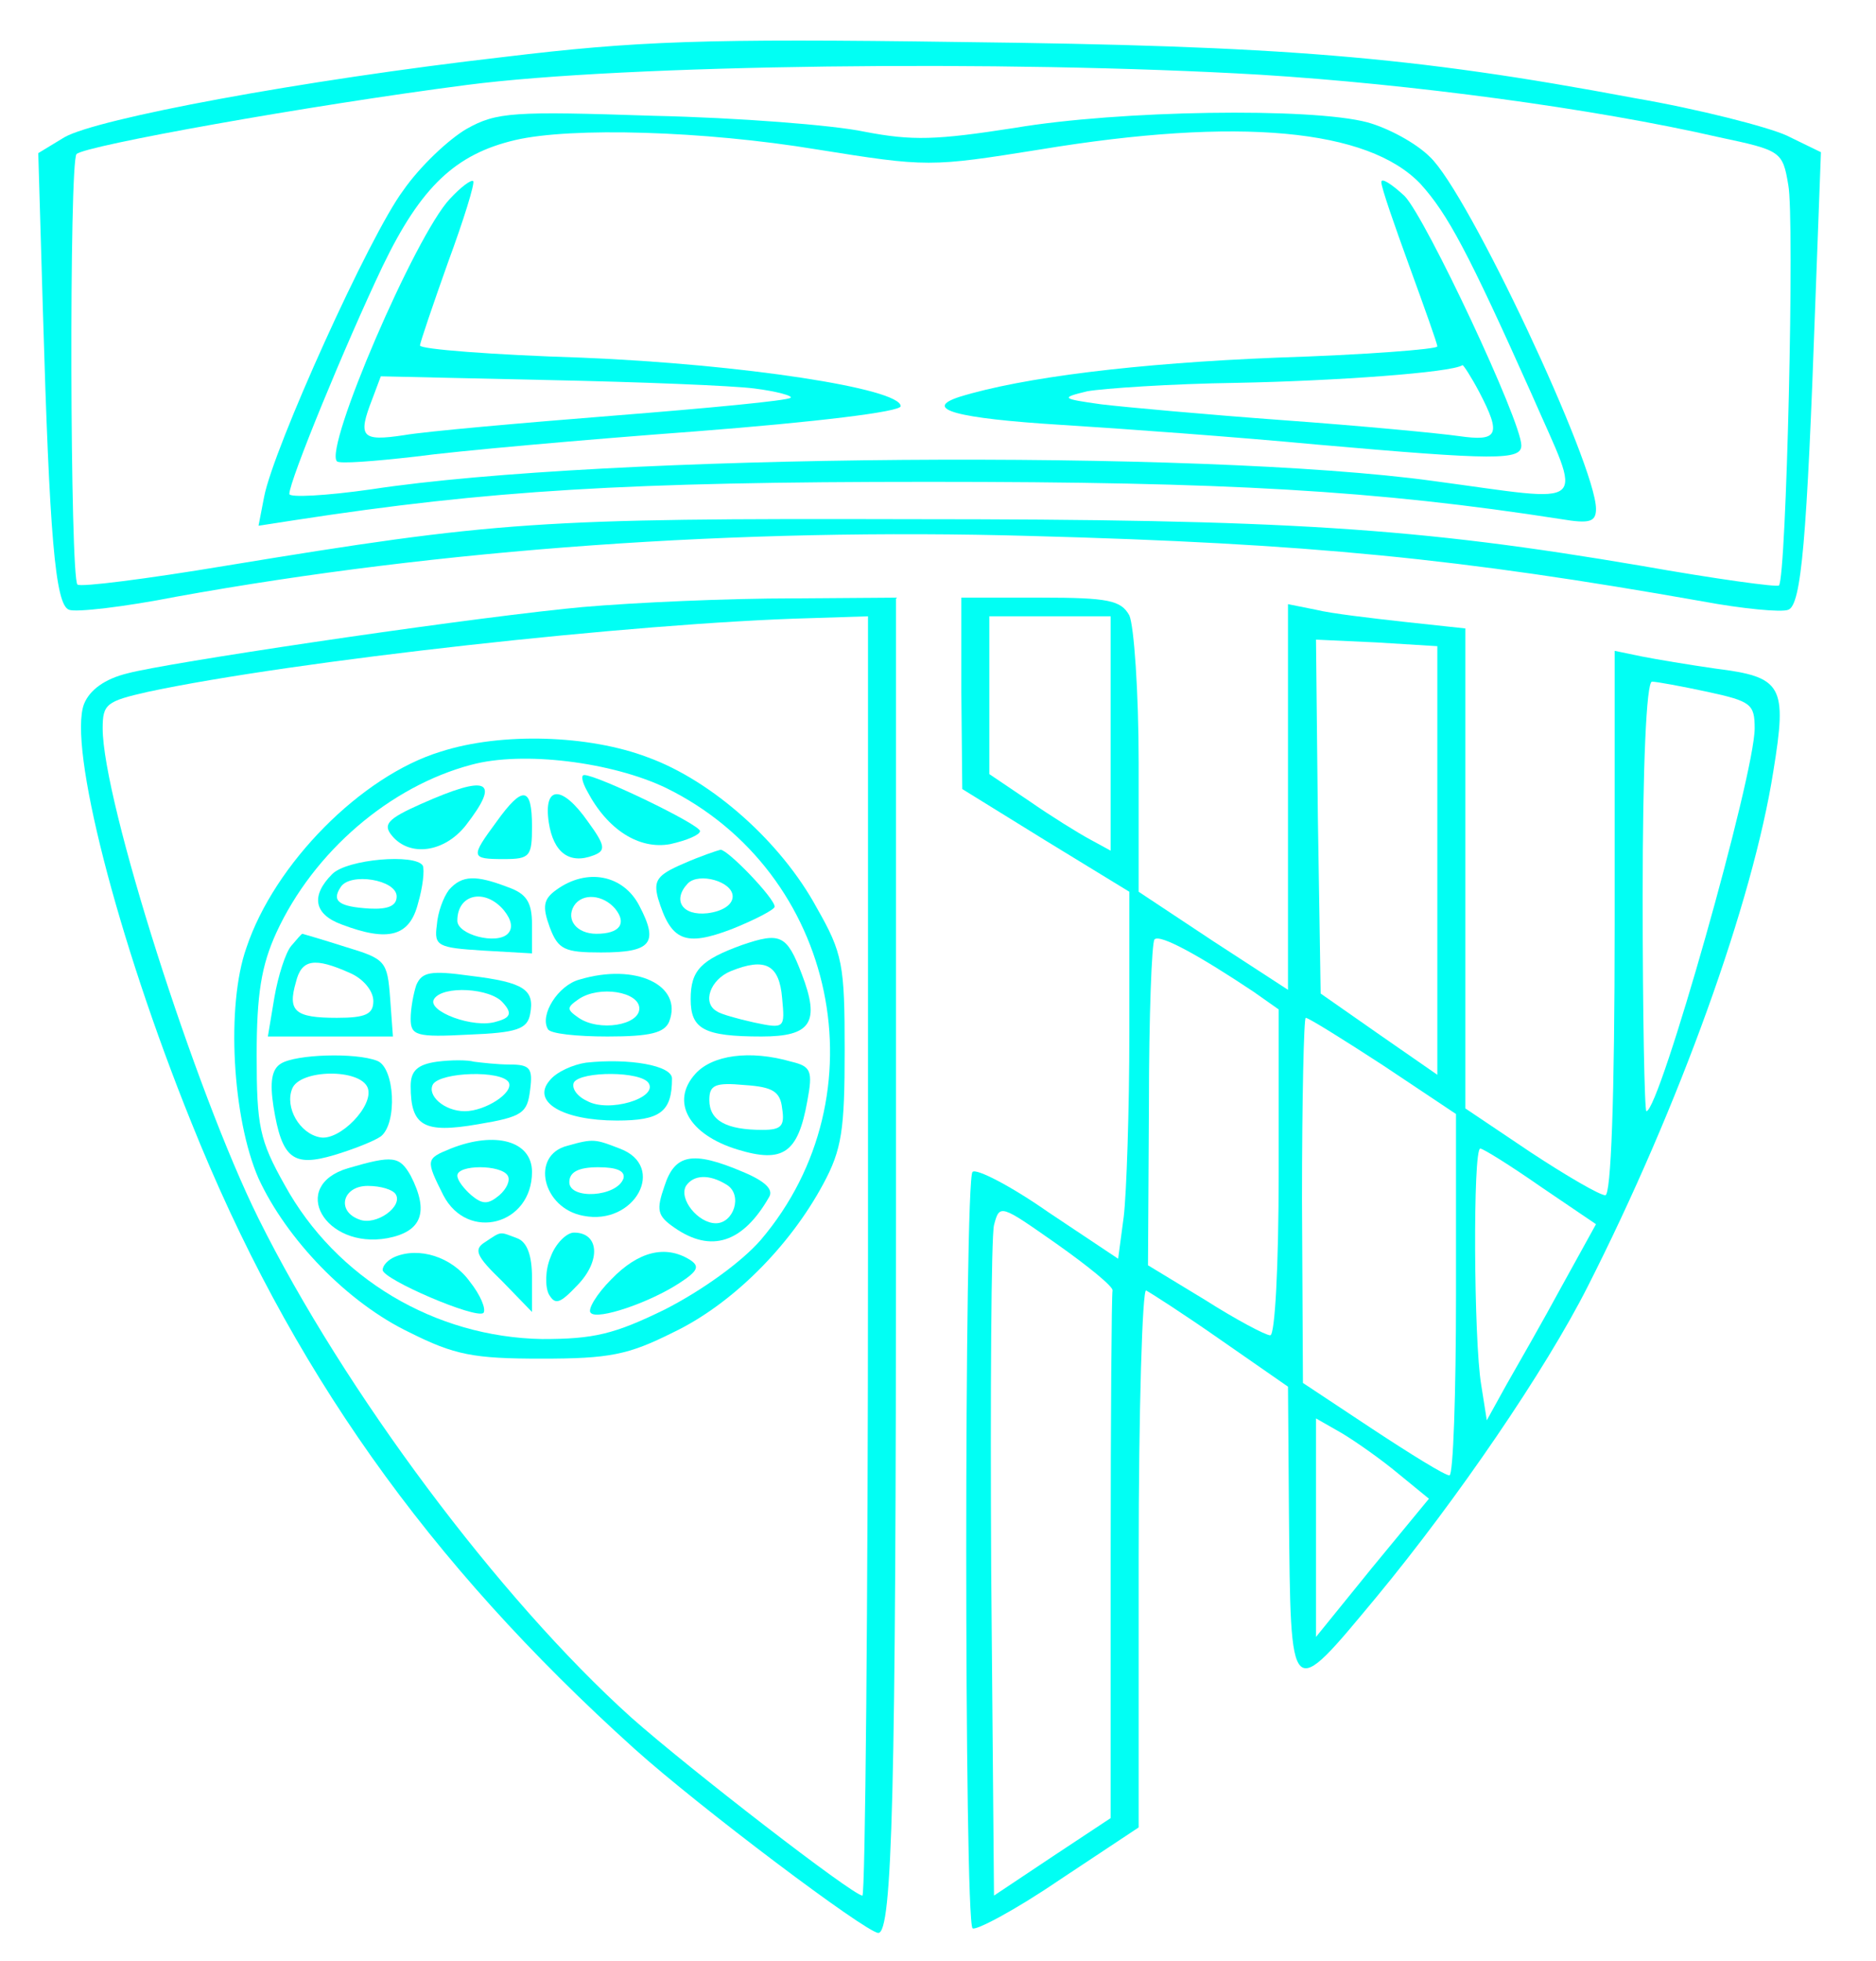 <?xml version="1.0" standalone="no"?>
<!DOCTYPE svg PUBLIC "-//W3C//DTD SVG 20010904//EN"
 "http://www.w3.org/TR/2001/REC-SVG-20010904/DTD/svg10.dtd">
<svg version="1.0" xmlns="http://www.w3.org/2000/svg"
 width="201pt" height="210pt" viewBox="0 0 201 210"
 preserveAspectRatio="xMidYMid meet">
<g transform="translate(0,210) scale(0.1,-0.1)"
fill="#01fff4" stroke="none">
<path d="M540 2039 c-218 -25 -436 -66 -471 -86 l-28 -17 5 -170 c7 -238 13
-314 28 -319 7 -3 59 3 115 14 282 51 601 74 916 65 298 -8 459 -24 719 -70
43 -8 85 -12 92 -9 14 5 20 75 29 329 l6 161 -37 18 c-20 9 -93 28 -163 40
-239 45 -380 56 -721 60 -277 4 -349 1 -490 -16z m810 -19 c161 -10 357 -36
492 -67 66 -14 68 -15 74 -51 7 -35 -2 -421 -10 -429 -2 -2 -68 7 -147 21
-241 41 -380 50 -784 50 -398 1 -442 -2 -734 -50 -84 -14 -155 -23 -158 -20
-8 7 -9 453 -1 461 9 9 248 52 418 74 169 22 577 27 850 11z"/>
<path d="M500 1962 c-19 -11 -50 -40 -68 -66 -36 -48 -139 -276 -149 -328 l-6
-31 39 6 c208 32 356 41 679 41 319 0 479 -9 678 -40 30 -5 37 -3 37 11 0 47
-137 339 -178 377 -15 15 -45 31 -67 37 -60 16 -266 13 -378 -6 -84 -13 -109
-14 -161 -4 -33 7 -135 15 -226 17 -150 5 -168 4 -200 -14z m375 -22 c119 -19
121 -19 240 0 212 35 351 22 407 -37 29 -32 51 -73 119 -225 55 -126 66 -116
-106 -93 -248 34 -888 29 -1137 -9 -49 -7 -88 -9 -88 -5 0 14 60 160 100 244
41 85 78 120 142 135 60 14 202 10 323 -10z"/>
<path d="M482 1887 c-37 -39 -135 -267 -121 -281 2 -3 40 0 84 5 44 6 179 18
300 27 129 10 220 21 220 27 0 19 -170 45 -342 52 -95 3 -173 9 -173 13 0 3
14 44 30 89 17 46 29 85 27 87 -2 2 -13 -6 -25 -19z m326 -203 c24 -3 42 -8
39 -10 -3 -3 -87 -11 -188 -19 -101 -8 -203 -17 -226 -21 -46 -7 -50 -2 -34
39 l9 24 179 -4 c98 -2 198 -6 221 -9z"/>
<path d="M1480 1905 c0 -6 14 -46 30 -90 16 -44 30 -83 30 -86 0 -3 -78 -9
-172 -12 -150 -6 -272 -21 -340 -42 -40 -13 -4 -23 109 -30 65 -4 188 -13 273
-21 193 -17 220 -17 220 -1 0 26 -102 243 -125 267 -14 13 -25 20 -25 15z
m105 -225 c24 -46 20 -53 -22 -47 -21 3 -105 11 -188 17 -82 6 -170 14 -195
17 -43 6 -44 7 -15 14 17 3 89 8 160 9 105 2 231 11 242 19 1 0 9 -12 18 -29z"/>
<path d="M605 1448 c-133 -14 -427 -58 -468 -69 -25 -6 -41 -18 -47 -33 -17
-45 35 -250 115 -448 105 -262 252 -470 475 -671 69 -62 247 -196 261 -197 15
0 19 148 19 768 l0 662 -137 -1 c-76 -1 -174 -6 -218 -11z m325 -693 c0 -377
-3 -685 -6 -685 -10 0 -186 136 -248 191 -141 127 -307 349 -399 534 -68 137
-167 448 -167 525 0 26 4 29 48 39 154 33 523 74 710 79 l62 2 0 -685z"/>
<path d="M472 1295 c-85 -26 -178 -120 -208 -210 -22 -62 -15 -183 13 -247 30
-65 95 -133 162 -165 48 -24 68 -28 141 -28 73 0 93 4 141 28 63 30 125 92
161 159 20 37 23 58 23 143 0 92 -2 104 -30 153 -38 70 -112 136 -181 161 -63
24 -157 27 -222 6z m242 -39 c183 -90 233 -329 101 -484 -21 -24 -63 -54 -102
-74 -55 -27 -77 -32 -132 -32 -115 2 -221 65 -276 165 -27 48 -30 63 -30 139
0 65 5 96 21 131 40 87 122 157 209 180 55 15 151 3 209 -25z"/>
<path d="M629 1253 c22 -42 56 -63 89 -57 18 4 32 10 32 14 0 7 -110 60 -124
60 -4 0 -2 -8 3 -17z"/>
<path d="M451 1239 c-36 -16 -41 -22 -31 -34 19 -23 56 -18 79 11 38 49 24 55
-48 23z"/>
<path d="M532 1220 c-28 -38 -28 -40 8 -40 28 0 30 3 30 35 0 43 -10 44 -38 5z"/>
<path d="M588 1219 c5 -32 22 -45 48 -35 13 5 13 10 -6 36 -28 40 -48 39 -42
-1z"/>
<path d="M732 1175 c-28 -12 -32 -18 -27 -37 14 -46 29 -52 79 -33 25 10 46
21 46 24 0 9 -50 61 -58 61 -4 -1 -22 -7 -40 -15z m53 -35 c0 -9 -11 -16 -27
-18 -27 -3 -38 14 -21 32 12 12 48 2 48 -14z"/>
<path d="M356 1164 c-23 -23 -20 -43 10 -54 50 -19 73 -13 82 23 5 17 7 35 5
40 -8 13 -81 7 -97 -9z m69 -24 c0 -10 -9 -14 -29 -13 -33 2 -41 8 -31 23 10
16 60 8 60 -10z"/>
<path d="M481 1147 c-6 -8 -12 -24 -13 -38 -3 -22 1 -24 50 -27 l52 -3 0 31
c0 24 -6 33 -26 40 -34 13 -49 13 -63 -3z m59 -22 c8 -10 10 -19 4 -25 -12
-12 -54 -1 -54 14 0 29 30 35 50 11z"/>
<path d="M596 1147 c-14 -10 -15 -18 -7 -40 9 -24 16 -27 55 -27 54 0 62 10
41 50 -17 33 -56 41 -89 17z m63 -20 c13 -16 5 -27 -20 -27 -21 0 -33 15 -24
30 9 14 31 12 44 -3z"/>
<path d="M312 1087 c-6 -7 -14 -32 -18 -55 l-7 -42 67 0 67 0 -3 41 c-3 40 -5
42 -48 55 -25 8 -46 14 -46 14 -1 0 -6 -6 -12 -13z m63 -29 c14 -6 25 -19 25
-30 0 -14 -8 -18 -39 -18 -45 0 -53 7 -44 38 6 25 20 27 58 10z"/>
<path d="M795 1088 c-44 -16 -55 -27 -55 -58 0 -32 14 -40 76 -40 53 0 63 15
43 67 -16 42 -23 45 -64 31z m43 -57 c3 -32 3 -33 -30 -26 -18 4 -36 9 -40 12
-16 9 -7 34 15 43 37 15 52 7 55 -29z"/>
<path d="M446 1045 c-3 -9 -6 -25 -6 -36 0 -18 6 -20 62 -17 52 2 63 6 66 22
5 26 -6 34 -64 41 -43 6 -52 4 -58 -10z m93 -19 c10 -11 8 -16 -7 -20 -24 -8
-75 11 -67 24 9 15 61 12 74 -4z"/>
<path d="M621 1051 c-23 -6 -43 -38 -34 -53 2 -5 31 -8 64 -8 46 0 61 4 66 16
15 39 -36 63 -96 45z m64 -31 c0 -18 -43 -25 -65 -10 -13 9 -13 11 0 20 22 15
65 8 65 -10z"/>
<path d="M301 961 c-10 -6 -12 -20 -8 -46 9 -56 21 -65 65 -52 20 6 43 15 50
20 18 14 15 74 -4 81 -23 9 -87 7 -103 -3z m93 -26 c7 -19 -30 -57 -51 -53
-22 4 -38 32 -30 52 8 21 73 22 81 1z"/>
<path d="M468 963 c-21 -3 -28 -10 -28 -26 0 -43 14 -51 72 -41 48 8 53 12 56
37 3 23 0 27 -22 27 -13 0 -30 2 -38 3 -7 2 -25 2 -40 0z m77 -22 c6 -11 -25
-31 -47 -31 -22 0 -41 17 -34 29 9 13 73 15 81 2z"/>
<path d="M628 962 c-14 -2 -32 -10 -39 -19 -20 -23 14 -43 72 -43 46 0 59 9
59 45 0 14 -46 22 -92 17z m67 -22 c10 -16 -43 -32 -66 -19 -11 5 -17 14 -14
20 8 12 72 12 80 -1z"/>
<path d="M745 950 c-27 -30 -7 -65 45 -81 49 -15 65 -4 75 52 6 32 4 37 -17
42 -45 13 -85 7 -103 -13z m93 -37 c3 -19 -1 -23 -21 -23 -39 0 -57 10 -57 32
0 16 6 19 38 16 30 -2 38 -7 40 -25z"/>
<path d="M483 870 c-27 -11 -27 -12 -8 -50 26 -50 95 -32 95 25 0 33 -39 44
-87 25z m61 -29 c3 -5 -1 -14 -9 -21 -12 -10 -18 -10 -30 0 -8 7 -15 16 -15
21 0 12 47 12 54 0z"/>
<path d="M608 873 c-40 -10 -27 -67 17 -75 55 -11 90 53 39 72 -26 10 -28 11
-56 3z m60 -35 c-7 -20 -58 -23 -58 -4 0 11 10 16 31 16 20 0 29 -4 27 -12z"/>
<path d="M373 849 c-64 -19 -25 -87 42 -75 37 7 45 28 25 67 -12 21 -19 22
-67 8z m51 -28 c8 -13 -21 -34 -39 -27 -25 9 -18 36 9 36 14 0 27 -4 30 -9z"/>
<path d="M712 830 c-9 -26 -8 -32 11 -45 39 -27 73 -16 101 33 5 8 -4 17 -28
27 -54 23 -73 19 -84 -15z m67 1 c17 -11 7 -41 -12 -41 -19 0 -40 26 -32 40 8
12 25 13 44 1z"/>
<path d="M520 770 c-13 -8 -10 -15 18 -42 l32 -33 0 37 c0 23 -5 38 -16 42
-19 7 -16 8 -34 -4z"/>
<path d="M590 754 c-6 -14 -6 -32 -2 -40 7 -12 12 -10 31 10 25 26 23 56 -4
56 -8 0 -20 -12 -25 -26z"/>
<path d="M423 754 c-7 -3 -13 -9 -13 -14 0 -10 100 -53 108 -46 3 4 -3 19 -15
34 -19 26 -54 37 -80 26z"/>
<path d="M655 730 c-16 -16 -26 -33 -22 -36 7 -8 63 11 95 32 20 13 22 18 11
25 -26 16 -55 9 -84 -21z"/>
<path d="M1030 1358 l1 -103 89 -55 90 -55 0 -151 c0 -83 -3 -172 -6 -197 l-6
-45 -75 50 c-40 28 -77 47 -81 43 -9 -8 -9 -801 0 -810 3 -3 45 19 92 51 l86
57 0 289 c0 159 4 288 8 286 4 -2 40 -25 80 -53 l72 -50 1 -135 c2 -205 0
-203 94 -90 86 104 181 243 226 332 98 193 177 412 199 552 15 92 10 101 -62
110 -28 4 -64 10 -79 13 l-29 6 0 -292 c0 -190 -4 -291 -10 -291 -6 0 -42 21
-80 46 l-70 47 0 257 0 257 -65 7 c-36 4 -79 9 -95 13 l-30 6 0 -207 0 -206
-80 52 -80 53 0 138 c0 76 -5 147 -10 158 -9 16 -22 19 -95 19 l-85 0 0 -102z
m160 -43 l0 -126 -22 12 c-13 7 -42 25 -65 41 l-43 29 0 84 0 85 65 0 65 0 0
-125z m350 -137 l0 -229 -62 43 -63 44 -3 189 -2 190 65 -3 65 -4 0 -230z
m290 181 c46 -10 50 -13 50 -39 0 -50 -102 -410 -116 -410 -2 0 -4 104 -4 230
0 139 4 230 10 230 5 0 32 -5 60 -11z m-487 -321 l27 -19 0 -175 c0 -101 -4
-174 -9 -174 -5 0 -37 17 -70 38 l-61 37 1 172 c0 94 3 174 6 177 6 6 49 -18
106 -56z m139 -79 l78 -52 0 -193 c0 -107 -3 -194 -7 -194 -5 0 -42 23 -83 50
l-74 49 -1 196 c0 107 2 195 4 195 3 0 40 -23 83 -51z m169 -130 l59 -40 -37
-67 c-20 -37 -47 -84 -59 -105 l-21 -38 -6 38 c-8 47 -9 253 -1 253 3 0 32
-18 65 -41z m-459 -111 c-1 -5 -2 -133 -2 -287 l0 -278 -62 -41 -63 -42 -3
348 c-1 191 0 357 3 370 6 23 7 22 67 -20 34 -24 61 -46 60 -50z m306 -196
l33 -27 -61 -74 -60 -74 0 117 0 117 28 -16 c15 -9 42 -28 60 -43z"/>
</g>
</svg>

